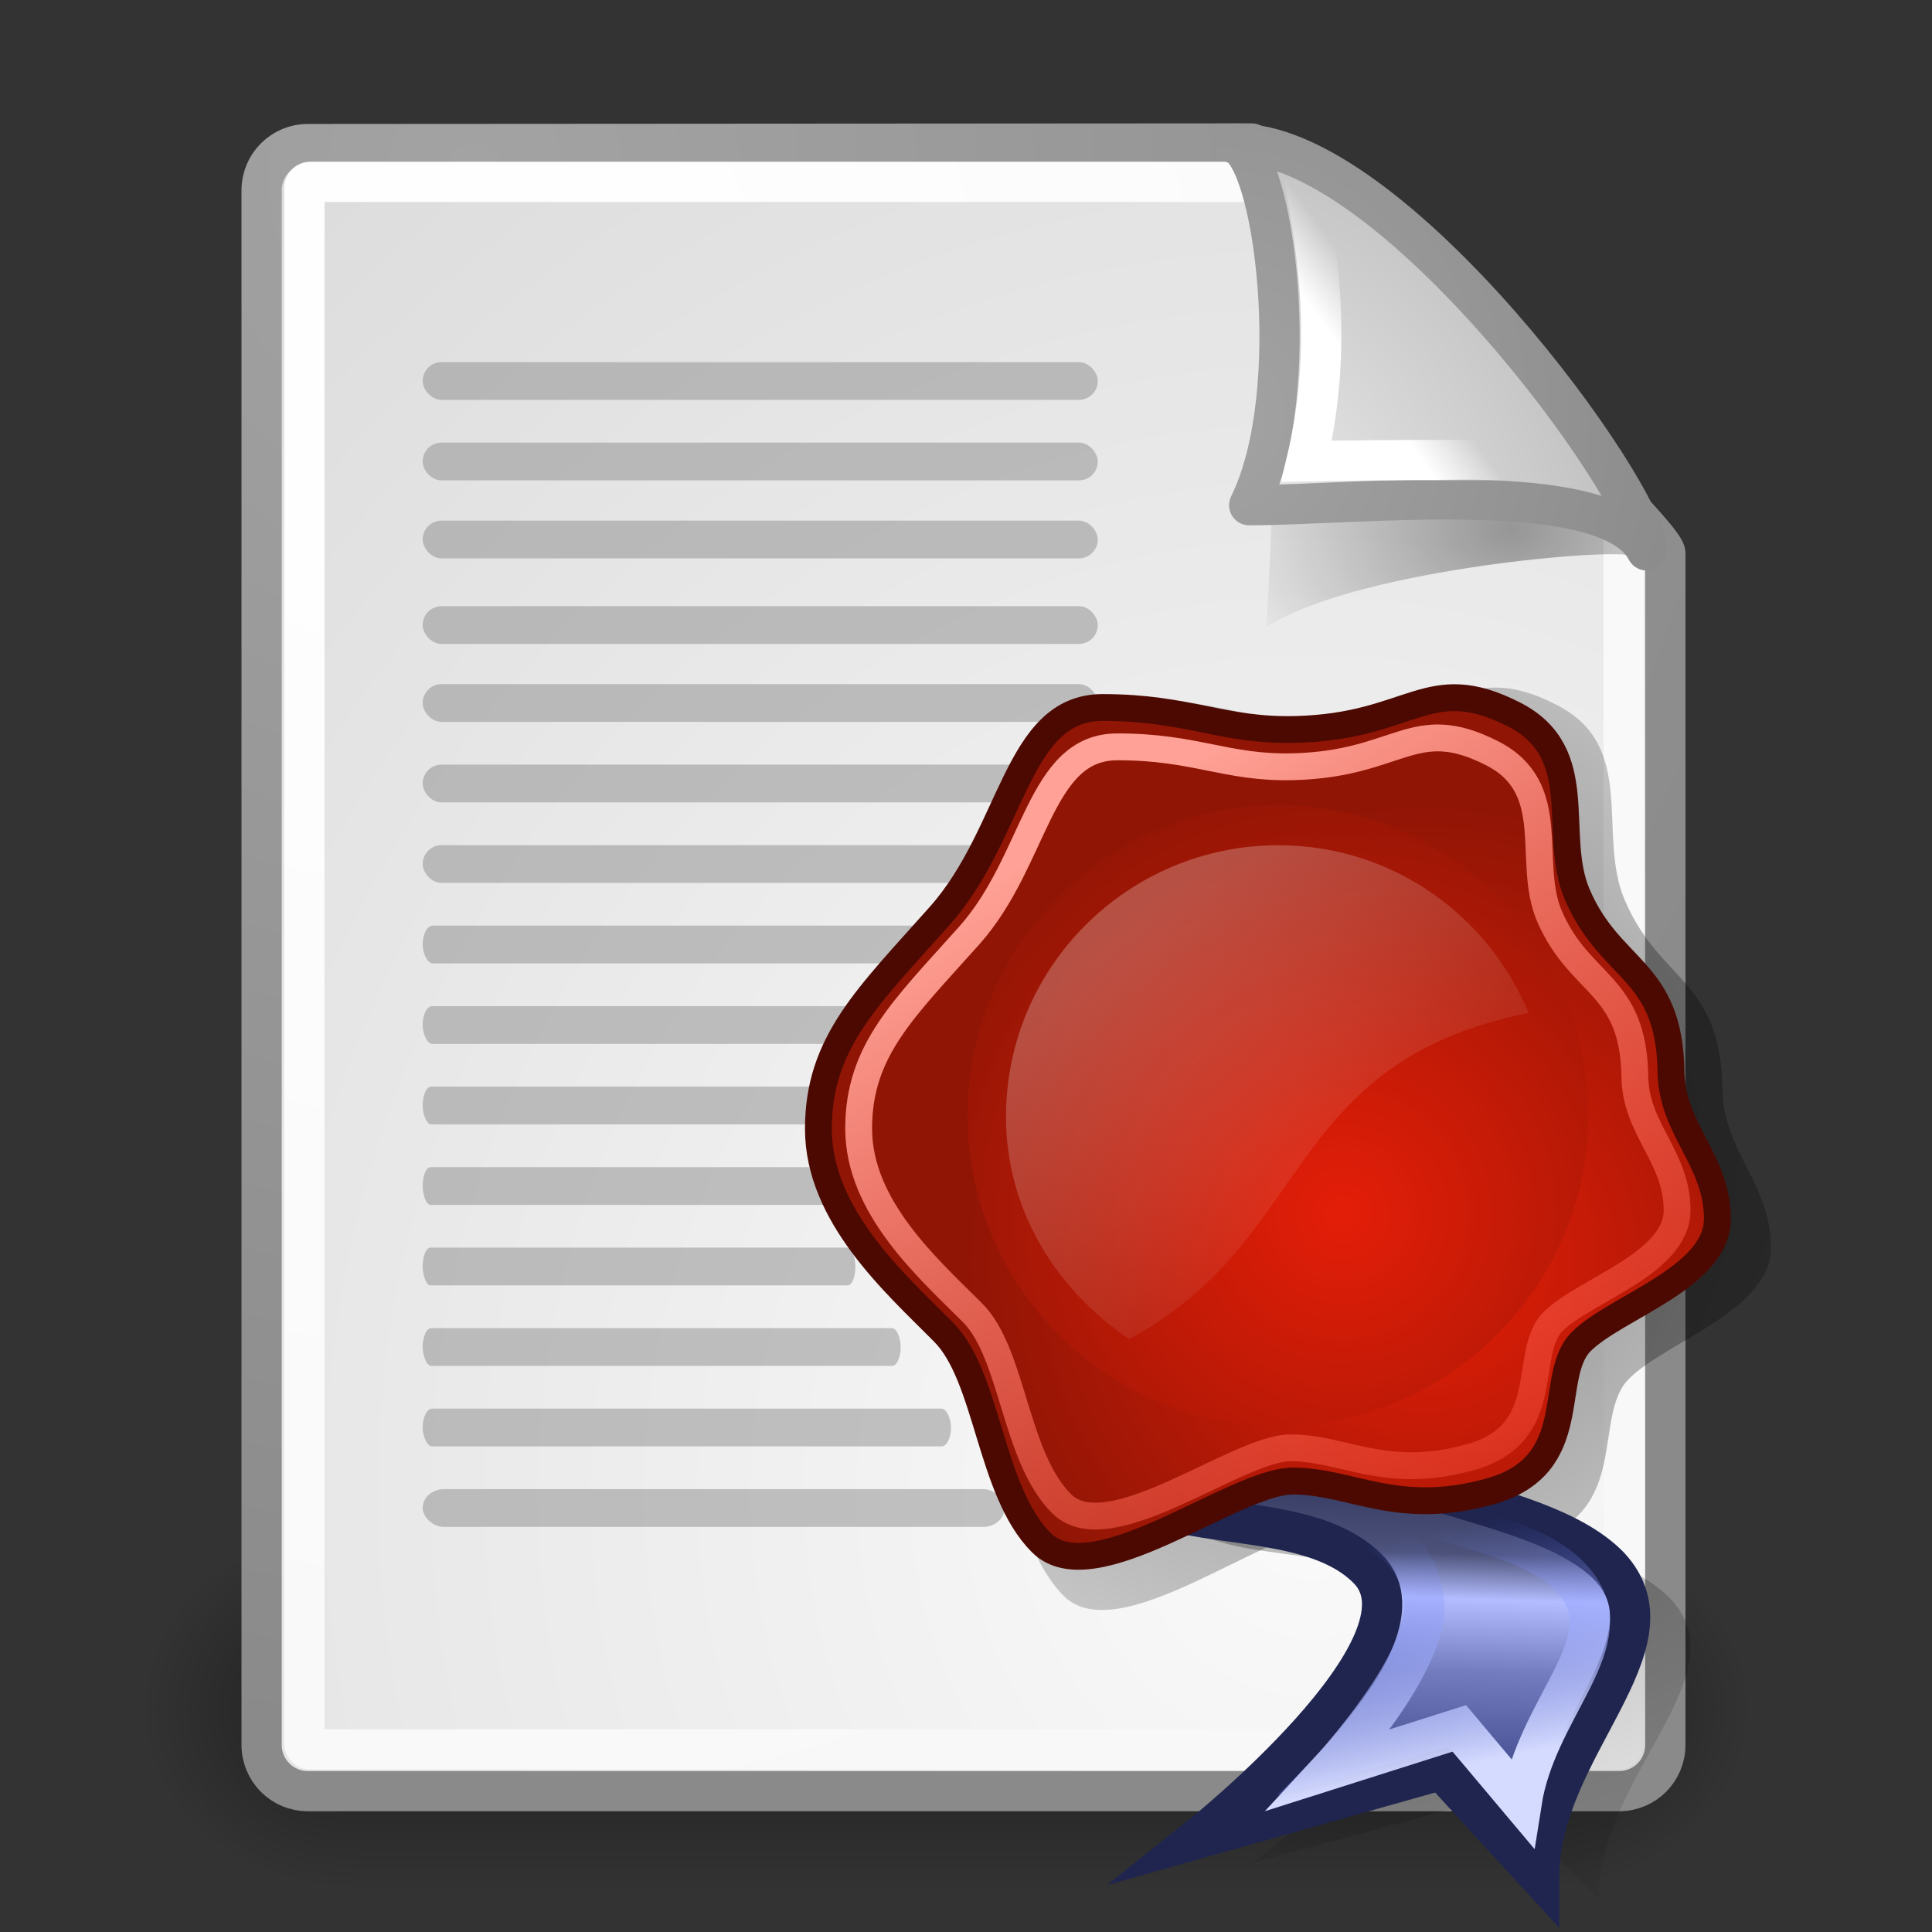 <?xml version="1.0" encoding="UTF-8" standalone="no"?>
<!-- Generator: Adobe Illustrator 9.0, SVG Export Plug-In  -->
<svg
   xmlns:dc="http://purl.org/dc/elements/1.1/"
   xmlns:cc="http://creativecommons.org/ns#"
   xmlns:rdf="http://www.w3.org/1999/02/22-rdf-syntax-ns#"
   xmlns:svg="http://www.w3.org/2000/svg"
   xmlns="http://www.w3.org/2000/svg"
   xmlns:xlink="http://www.w3.org/1999/xlink"
   xmlns:sodipodi="http://sodipodi.sourceforge.net/DTD/sodipodi-0.dtd"
   xmlns:inkscape="http://www.inkscape.org/namespaces/inkscape"
   sodipodi:docbase="/home/lapo/Desktop/tango-icon-theme/32x32/mimetypes"
   sodipodi:docname="text-x-copying.svg"
   inkscape:version="0.46"
   sodipodi:version="0.32"
   id="svg5105"
   xml:space="preserve"
   viewBox="0 0 48 48"
   height="48"
   width="48"
   version="1.0"
   inkscape:output_extension="org.inkscape.output.svg.inkscape"><rect x="0" y="0" width="48" height="48" fill="#333333" stroke="none"/>


<defs
   id="defs5187"><linearGradient
     inkscape:collect="always"
     id="linearGradient2251"><stop
       style="stop-color:#ffffff;stop-opacity:1;"
       offset="0"
       id="stop2253" /><stop
       style="stop-color:#ffffff;stop-opacity:0;"
       offset="1"
       id="stop2255" /></linearGradient><linearGradient
     y2="38.07"
     x2="34.17"
     y1="36.921"
     x1="33.396"
     gradientTransform="matrix(-3.277938e-2,-0.999,0.999,-3.277938e-2,-0.71,45.063)"
     gradientUnits="userSpaceOnUse"
     id="linearGradient8166"
     xlink:href="#linearGradient2251"
     inkscape:collect="always" /><radialGradient
     r="37.752"
     fy="2.367"
     fx="31.863"
     cy="2.367"
     cx="31.863"
     gradientTransform="matrix(0.332,0,0,0.354,20.105,9.582)"
     gradientUnits="userSpaceOnUse"
     id="radialGradient5350"
     xlink:href="#linearGradient269"
     inkscape:collect="always" /><radialGradient
     r="86.708"
     fy="14.937"
     fx="30.654"
     cy="14.937"
     cx="30.654"
     gradientTransform="matrix(0.148,1.009137e-2,-1.104438e-2,0.162,25.06,12.817)"
     gradientUnits="userSpaceOnUse"
     id="radialGradient5352"
     xlink:href="#linearGradient259"
     inkscape:collect="always" /><linearGradient
     inkscape:collect="always"
     id="linearGradient4790"><stop
       style="stop-color:#000000;stop-opacity:1;"
       offset="0"
       id="stop4792" /><stop
       style="stop-color:#000000;stop-opacity:0;"
       offset="1"
       id="stop4794" /></linearGradient><radialGradient
     gradientUnits="userSpaceOnUse"
     gradientTransform="matrix(1.745,0,0,1.284,-26.583,-3.478)"
     r="4.293"
     fy="12.989"
     fx="37.03"
     cy="12.989"
     cx="37.03"
     id="radialGradient4796"
     xlink:href="#linearGradient4790"
     inkscape:collect="always" /><linearGradient
     id="linearGradient15662"><stop
       id="stop15664"
       offset="0"
       style="stop-color:#ffffff;stop-opacity:1;" /><stop
       id="stop15666"
       offset="1"
       style="stop-color:#f8f8f8;stop-opacity:1;" /></linearGradient><radialGradient
     inkscape:collect="always"
     xlink:href="#linearGradient15662"
     id="radialGradient5671"
     gradientUnits="userSpaceOnUse"
     gradientTransform="matrix(0.968,0,0,1.033,3.354,0.646)"
     cx="8.144"
     cy="7.268"
     fx="8.144"
     fy="7.268"
     r="38.159" /><linearGradient
     id="linearGradient269"><stop
       id="stop270"
       offset="0"
       style="stop-color:#a3a3a3;stop-opacity:1;" /><stop
       id="stop271"
       offset="1"
       style="stop-color:#8a8a8a;stop-opacity:1;" /></linearGradient><radialGradient
     inkscape:collect="always"
     xlink:href="#linearGradient269"
     id="radialGradient5669"
     gradientUnits="userSpaceOnUse"
     gradientTransform="matrix(0.969,0,0,1.036,3.352,0.506)"
     cx="8.824"
     cy="3.756"
     fx="8.824"
     fy="3.756"
     r="37.752" /><linearGradient
     id="linearGradient259"><stop
       id="stop260"
       offset="0"
       style="stop-color:#fafafa;stop-opacity:1;" /><stop
       id="stop261"
       offset="1"
       style="stop-color:#bbbbbb;stop-opacity:1;" /></linearGradient><radialGradient
     inkscape:collect="always"
     xlink:href="#linearGradient259"
     id="radialGradient5667"
     gradientUnits="userSpaceOnUse"
     gradientTransform="matrix(0.961,0,0,1.044,-4.060961e-3,-0.142)"
     cx="33.967"
     cy="35.737"
     fx="33.967"
     fy="35.737"
     r="86.708" /><linearGradient
     id="linearGradient3702"><stop
       style="stop-color:black;stop-opacity:0;"
       offset="0"
       id="stop3704" /><stop
       id="stop3710"
       offset="0.5"
       style="stop-color:black;stop-opacity:1;" /><stop
       style="stop-color:black;stop-opacity:0;"
       offset="1"
       id="stop3706" /></linearGradient><linearGradient
     y2="39.999"
     x2="25.058"
     y1="47.028"
     x1="25.058"
     gradientUnits="userSpaceOnUse"
     id="linearGradient2092"
     xlink:href="#linearGradient3702"
     inkscape:collect="always" /><radialGradient
     r="2.5"
     fy="43.5"
     fx="4.993"
     cy="43.5"
     cx="4.993"
     gradientTransform="matrix(2.004,0,0,1.4,-20.012,-104.4)"
     gradientUnits="userSpaceOnUse"
     id="radialGradient2090"
     xlink:href="#linearGradient3688"
     inkscape:collect="always" /><linearGradient
     inkscape:collect="always"
     id="linearGradient3688"><stop
       style="stop-color:black;stop-opacity:1;"
       offset="0"
       id="stop3690" /><stop
       style="stop-color:black;stop-opacity:0;"
       offset="1"
       id="stop3692" /></linearGradient><radialGradient
     r="2.5"
     fy="43.5"
     fx="4.993"
     cy="43.5"
     cx="4.993"
     gradientTransform="matrix(2.004,0,0,1.4,27.988,-17.4)"
     gradientUnits="userSpaceOnUse"
     id="radialGradient2088"
     xlink:href="#linearGradient3688"
     inkscape:collect="always" /><inkscape:perspective
     sodipodi:type="inkscape:persp3d"
     inkscape:vp_x="0 : 16 : 1"
     inkscape:vp_y="0 : 1000 : 0"
     inkscape:vp_z="32 : 16 : 1"
     inkscape:persp3d-origin="16 : 10.666667 : 1"
     id="perspective2750" /><linearGradient
     id="linearGradient6684">
  <stop
   id="stop6686"
   offset="0"
   style="stop-color:#d5dbff;stop-opacity:1;" />
  <stop
   id="stop6688"
   offset="1"
   style="stop-color:#6579ff;stop-opacity:0;" />
</linearGradient><linearGradient
     id="linearGradient6665">
  <stop
   style="stop-color:#000000;stop-opacity:1;"
   offset="0"
   id="stop6667" />
  <stop
   style="stop-color:#000000;stop-opacity:0;"
   offset="1"
   id="stop6669" />
</linearGradient><linearGradient
     id="linearGradient6625">
  <stop
   id="stop6627"
   offset="0"
   style="stop-color:#1d2349;stop-opacity:1;" />
  <stop
   style="stop-color:#4c5279;stop-opacity:1;"
   offset="0.353"
   id="stop6637" />
  <stop
   style="stop-color:#b3bdff;stop-opacity:1;"
   offset="0.466"
   id="stop6633" />
  <stop
   id="stop6635"
   offset="0.65"
   style="stop-color:#727cbe;stop-opacity:1;" />
  <stop
   id="stop6629"
   offset="1"
   style="stop-color:#323c7e;stop-opacity:1;" />
</linearGradient><linearGradient
     id="linearGradient6617">
  <stop
   id="stop6619"
   offset="0"
   style="stop-color:#ffffff;stop-opacity:0.247;" />
  <stop
   id="stop6621"
   offset="1"
   style="stop-color:#ffffff;stop-opacity:0;" />
</linearGradient><linearGradient
     id="linearGradient6604">
  <stop
   id="stop6606"
   offset="0"
   style="stop-color:#ffa196;stop-opacity:1;" />
  <stop
   id="stop6608"
   offset="1"
   style="stop-color:#ff1f06;stop-opacity:0;" />
</linearGradient><radialGradient
     gradientUnits="userSpaceOnUse"
     fy="20.971"
     fx="28.789"
     r="13.281"
     cy="20.971"
     cx="28.789"
     id="aigrd1">
				<stop
   id="stop5115"
   style="stop-color:#E41E08"
   offset="0" />



				<stop
   id="stop5117"
   style="stop-color:#901505"
   offset="1" />



			</radialGradient><radialGradient
     gradientUnits="userSpaceOnUse"
     fy="13.544"
     fx="19.292"
     r="14.694"
     cy="13.544"
     cx="19.292"
     id="aigrd2">
				<stop
   id="stop5122"
   style="stop-color:#E41E08"
   offset="0" />



				<stop
   id="stop5124"
   style="stop-color:#901505"
   offset="1" />



			</radialGradient><linearGradient
     inkscape:collect="always"
     xlink:href="#linearGradient6617"
     id="linearGradient1940"
     gradientUnits="userSpaceOnUse"
     gradientTransform="matrix(0.981,0,0,0.927,-0.144,1.909)"
     x1="18.57"
     y1="9.444"
     x2="29.957"
     y2="22.783" /><linearGradient
     inkscape:collect="always"
     xlink:href="#linearGradient6604"
     id="linearGradient1943"
     gradientUnits="userSpaceOnUse"
     gradientTransform="matrix(0.96,0,0,0.914,0.285,2.253)"
     x1="15.339"
     y1="5.924"
     x2="43.141"
     y2="49.895" /><radialGradient
     inkscape:collect="always"
     xlink:href="#aigrd2"
     id="radialGradient1946"
     gradientUnits="userSpaceOnUse"
     gradientTransform="matrix(1.157,0,0,1.157,-5.066,-2.444)"
     cx="26.887"
     cy="20.479"
     fx="26.887"
     fy="20.479"
     r="14.694" /><radialGradient
     inkscape:collect="always"
     xlink:href="#aigrd1"
     id="radialGradient1949"
     gradientUnits="userSpaceOnUse"
     gradientTransform="matrix(1.289,0,0,1.293,-8.096,-4.093)"
     cx="28.789"
     cy="20.971"
     fx="28.789"
     fy="20.971"
     r="13.281" /><linearGradient
     inkscape:collect="always"
     xlink:href="#linearGradient6684"
     id="linearGradient1952"
     gradientUnits="userSpaceOnUse"
     gradientTransform="matrix(0.689,0,0,1.105,5.696,2.47)"
     x1="37.503"
     y1="35.458"
     x2="36.499"
     y2="27.404" /><linearGradient
     inkscape:collect="always"
     xlink:href="#linearGradient6625"
     id="linearGradient1955"
     gradientUnits="userSpaceOnUse"
     gradientTransform="matrix(0.845,0,0,1.217,-1.559,0.873)"
     x1="38.506"
     y1="22.886"
     x2="38.251"
     y2="35.018" /><radialGradient
     inkscape:collect="always"
     xlink:href="#linearGradient6665"
     id="radialGradient1958"
     gradientUnits="userSpaceOnUse"
     gradientTransform="matrix(1.012,0,0,0.991,1.015,-0.564)"
     cx="24.452"
     cy="19.819"
     fx="24.452"
     fy="19.819"
     r="33.156" /><radialGradient
     inkscape:collect="always"
     xlink:href="#linearGradient6665"
     id="radialGradient1961"
     gradientUnits="userSpaceOnUse"
     gradientTransform="matrix(1.037,0,0,0.976,1.433,-0.354)"
     cx="24.452"
     cy="19.819"
     fx="24.452"
     fy="19.819"
     r="33.156" /><radialGradient
     inkscape:collect="always"
     xlink:href="#linearGradient6665"
     id="radialGradient2842"
     gradientUnits="userSpaceOnUse"
     gradientTransform="matrix(0.691,0,0,0.651,16.955,15.764)"
     cx="24.452"
     cy="19.819"
     fx="24.452"
     fy="19.819"
     r="33.156" /><radialGradient
     inkscape:collect="always"
     xlink:href="#linearGradient6665"
     id="radialGradient2844"
     gradientUnits="userSpaceOnUse"
     gradientTransform="matrix(0.674,0,0,0.661,16.677,15.624)"
     cx="24.452"
     cy="19.819"
     fx="24.452"
     fy="19.819"
     r="33.156" /><linearGradient
     inkscape:collect="always"
     xlink:href="#linearGradient6625"
     id="linearGradient2846"
     gradientUnits="userSpaceOnUse"
     gradientTransform="matrix(0.563,0,0,0.811,14.96,16.582)"
     x1="38.506"
     y1="22.886"
     x2="38.251"
     y2="35.018" /><linearGradient
     inkscape:collect="always"
     xlink:href="#linearGradient6684"
     id="linearGradient2848"
     gradientUnits="userSpaceOnUse"
     gradientTransform="matrix(0.46,0,0,0.736,19.797,17.647)"
     x1="37.503"
     y1="35.458"
     x2="36.499"
     y2="27.404" /><radialGradient
     inkscape:collect="always"
     xlink:href="#aigrd1"
     id="radialGradient2850"
     gradientUnits="userSpaceOnUse"
     gradientTransform="matrix(0.86,0,0,0.862,10.603,13.271)"
     cx="28.789"
     cy="20.971"
     fx="28.789"
     fy="20.971"
     r="13.281" /><radialGradient
     inkscape:collect="always"
     xlink:href="#aigrd2"
     id="radialGradient2852"
     gradientUnits="userSpaceOnUse"
     gradientTransform="matrix(0.771,0,0,0.771,12.622,14.37)"
     cx="26.887"
     cy="20.479"
     fx="26.887"
     fy="20.479"
     r="14.694" /><linearGradient
     inkscape:collect="always"
     xlink:href="#linearGradient6604"
     id="linearGradient2854"
     gradientUnits="userSpaceOnUse"
     gradientTransform="matrix(0.64,0,0,0.609,16.19,17.502)"
     x1="15.339"
     y1="5.924"
     x2="43.141"
     y2="49.895" /><linearGradient
     inkscape:collect="always"
     xlink:href="#linearGradient6617"
     id="linearGradient2856"
     gradientUnits="userSpaceOnUse"
     gradientTransform="matrix(0.654,0,0,0.618,15.904,17.272)"
     x1="18.57"
     y1="9.444"
     x2="29.957"
     y2="22.783" /></defs>


<sodipodi:namedview
   inkscape:current-layer="svg5105"
   inkscape:window-y="123"
   inkscape:window-x="213"
   inkscape:cy="36.133627"
   inkscape:cx="33.42895"
   inkscape:zoom="5.6568542"
   id="base"
   pagecolor="#ffffff"
   bordercolor="#666"
   borderopacity="1"
   inkscape:pageopacity="0.0"
   inkscape:pageshadow="2"
   inkscape:window-width="1034"
   inkscape:window-height="818"
   inkscape:showpageshadow="true"
   showgrid="false"
   width="32px"
   height="32px"
   showborder="true" />



	




























	


<g
   style="display:inline"
   id="g2587"
   transform="matrix(0.909,0,0,1,-0.312,-0.749)"><rect
     ry="0.065"
     rx="0.152"
     y="9"
     x="15"
     height="1"
     width="22"
     id="rect2589"
     style="fill:#9b9b9b;fill-opacity:0.55;fill-rule:nonzero;stroke:none;stroke-width:1;stroke-linecap:round;stroke-linejoin:round;marker:none;marker-start:none;marker-mid:none;marker-end:none;stroke-miterlimit:4;stroke-dashoffset:0;stroke-opacity:0.082;visibility:visible;display:block;overflow:visible" /><rect
     ry="0.065"
     rx="0.152"
     y="11"
     x="15"
     height="1"
     width="22"
     id="rect2591"
     style="fill:#9b9b9b;fill-opacity:0.55;fill-rule:nonzero;stroke:none;stroke-width:1;stroke-linecap:round;stroke-linejoin:round;marker:none;marker-start:none;marker-mid:none;marker-end:none;stroke-miterlimit:4;stroke-dashoffset:0;stroke-opacity:0.082;visibility:visible;display:block;overflow:visible" /><rect
     ry="0.065"
     rx="0.152"
     y="13"
     x="15"
     height="1"
     width="22"
     id="rect2593"
     style="fill:#9b9b9b;fill-opacity:0.55;fill-rule:nonzero;stroke:none;stroke-width:1;stroke-linecap:round;stroke-linejoin:round;marker:none;marker-start:none;marker-mid:none;marker-end:none;stroke-miterlimit:4;stroke-dashoffset:0;stroke-opacity:0.082;visibility:visible;display:block;overflow:visible" /><rect
     ry="0.065"
     rx="0.152"
     y="15"
     x="15"
     height="1"
     width="22"
     id="rect2595"
     style="fill:#9b9b9b;fill-opacity:0.55;fill-rule:nonzero;stroke:none;stroke-width:1;stroke-linecap:round;stroke-linejoin:round;marker:none;marker-start:none;marker-mid:none;marker-end:none;stroke-miterlimit:4;stroke-dashoffset:0;stroke-opacity:0.082;visibility:visible;display:block;overflow:visible" /><rect
     ry="0.065"
     rx="0.152"
     y="17"
     x="15"
     height="1"
     width="22"
     id="rect2597"
     style="fill:#9b9b9b;fill-opacity:0.55;fill-rule:nonzero;stroke:none;stroke-width:1;stroke-linecap:round;stroke-linejoin:round;marker:none;marker-start:none;marker-mid:none;marker-end:none;stroke-miterlimit:4;stroke-dashoffset:0;stroke-opacity:0.082;visibility:visible;display:block;overflow:visible" /><rect
     ry="0.065"
     rx="0.152"
     y="19"
     x="15"
     height="1"
     width="22"
     id="rect2599"
     style="fill:#9b9b9b;fill-opacity:0.55;fill-rule:nonzero;stroke:none;stroke-width:1;stroke-linecap:round;stroke-linejoin:round;marker:none;marker-start:none;marker-mid:none;marker-end:none;stroke-miterlimit:4;stroke-dashoffset:0;stroke-opacity:0.082;visibility:visible;display:block;overflow:visible" /><rect
     ry="0.065"
     rx="0.152"
     y="21"
     x="15"
     height="1"
     width="22"
     id="rect2601"
     style="fill:#9b9b9b;fill-opacity:0.55;fill-rule:nonzero;stroke:none;stroke-width:1;stroke-linecap:round;stroke-linejoin:round;marker:none;marker-start:none;marker-mid:none;marker-end:none;stroke-miterlimit:4;stroke-dashoffset:0;stroke-opacity:0.082;visibility:visible;display:block;overflow:visible" /><rect
     ry="0.065"
     rx="0.152"
     y="23"
     x="15"
     height="1"
     width="22"
     id="rect2603"
     style="fill:#9b9b9b;fill-opacity:0.55;fill-rule:nonzero;stroke:none;stroke-width:1;stroke-linecap:round;stroke-linejoin:round;marker:none;marker-start:none;marker-mid:none;marker-end:none;stroke-miterlimit:4;stroke-dashoffset:0;stroke-opacity:0.082;visibility:visible;display:block;overflow:visible" /><rect
     ry="0.065"
     rx="0.078"
     y="25"
     x="15"
     height="1"
     width="11.351"
     id="rect2605"
     style="fill:#9b9b9b;fill-opacity:0.55;fill-rule:nonzero;stroke:none;stroke-width:1;stroke-linecap:round;stroke-linejoin:round;marker:none;marker-start:none;marker-mid:none;marker-end:none;stroke-miterlimit:4;stroke-dashoffset:0;stroke-opacity:0.082;visibility:visible;display:block;overflow:visible" /><rect
     ry="0.065"
     rx="0.074"
     y="37.99"
     x="15.544"
     height="1"
     width="10.683"
     id="rect2607"
     style="fill:#9b9b9b;fill-opacity:0.55;fill-rule:nonzero;stroke:none;stroke-width:1;stroke-linecap:round;stroke-linejoin:round;marker:none;marker-start:none;marker-mid:none;marker-end:none;stroke-miterlimit:4;stroke-dashoffset:0;stroke-opacity:0.082;visibility:visible;display:block;overflow:visible" /><rect
     ry="0.065"
     rx="0.066"
     y="26.977"
     x="15.059"
     height="1"
     width="9.594"
     id="rect2609"
     style="fill:#9b9b9b;fill-opacity:0.55;fill-rule:nonzero;stroke:none;stroke-width:1;stroke-linecap:round;stroke-linejoin:round;marker:none;marker-start:none;marker-mid:none;marker-end:none;stroke-miterlimit:4;stroke-dashoffset:0;stroke-opacity:0.082;visibility:visible;display:block;overflow:visible" /></g><g
   style="display:inline"
   id="g5624"
   transform="translate(-0.5,-6.5e-2)"><g
     inkscape:label="Shadow"
     id="g5626"><g
       transform="translate(-2e-6,2.838692e-5)"
       inkscape:label="Shadow"
       id="g2033"
       style="display:inline"><g
         transform="matrix(1.053,0,0,1.286,-1.263,-13.429)"
         style="opacity:0.4"
         id="g5629"><rect
           style="opacity:1;fill:url(#radialGradient2088);fill-opacity:1;stroke:none;stroke-width:1;stroke-linecap:round;stroke-linejoin:miter;stroke-miterlimit:4;stroke-dasharray:none;stroke-opacity:1"
           id="rect5631"
           width="5"
           height="7"
           x="38"
           y="40" /><rect
           style="opacity:1;fill:url(#radialGradient2090);fill-opacity:1;stroke:none;stroke-width:1;stroke-linecap:round;stroke-linejoin:miter;stroke-miterlimit:4;stroke-dasharray:none;stroke-opacity:1"
           id="rect5633"
           width="5"
           height="7"
           x="-10"
           y="-47"
           transform="scale(-1,-1)" /><rect
           style="opacity:1;fill:url(#linearGradient2092);fill-opacity:1;stroke:none;stroke-width:1;stroke-linecap:round;stroke-linejoin:miter;stroke-miterlimit:4;stroke-dasharray:none;stroke-opacity:1"
           id="rect5635"
           width="28"
           height="7"
           x="10"
           y="40" /></g></g></g><g
     id="g5637"
     inkscape:label="Base"
     style="display:inline"
     transform="translate(0.396,-1.529e-3)"><path
       sodipodi:nodetypes="ccccccccc"
       id="path5639"
       d="M 7.753,3.646 L 31.2,3.631 C 31.2,3.631 41.479,13.175 41.479,13.811 L 41.479,43.418 C 41.479,44.054 40.966,44.567 40.33,44.567 L 7.753,44.567 C 7.116,44.567 6.604,44.054 6.604,43.418 L 6.604,4.795 C 6.604,4.159 7.116,3.646 7.753,3.646 z"
       style="fill:url(#radialGradient5667);fill-opacity:1;fill-rule:nonzero;stroke:url(#radialGradient5669);stroke-width:1;stroke-linecap:round;stroke-linejoin:round;marker:none;marker-start:none;marker-mid:none;marker-end:none;stroke-miterlimit:4;stroke-dashoffset:0;stroke-opacity:1;visibility:visible;display:block;overflow:visible" /><path
       sodipodi:nodetypes="ccccccccc"
       id="path5641"
       d="M 7.815,4.584 L 32.691,4.584 C 32.691,4.584 40.442,12.605 40.442,12.688 L 40.442,43.381 C 40.442,43.464 40.375,43.53 40.293,43.53 L 7.815,43.53 C 7.733,43.53 7.666,43.464 7.666,43.381 L 7.666,4.733 C 7.666,4.65 7.733,4.584 7.815,4.584 z"
       style="fill:none;fill-opacity:1;fill-rule:nonzero;stroke:url(#radialGradient5671);stroke-width:1;stroke-linecap:round;stroke-linejoin:round;marker:none;marker-start:none;marker-mid:none;marker-end:none;stroke-miterlimit:4;stroke-dashoffset:0;stroke-opacity:1;visibility:visible;display:block;overflow:visible" /></g><g
     style="display:inline"
     inkscape:label="Text"
     id="g5643"><path
       sodipodi:nodetypes="cccc"
       id="path5645"
       d="M 40.985,13.861 C 40.257,12.515 34.882,10.131 32.085,9.331 C 32.254,10.904 31.962,15.649 31.962,15.649 C 34.024,14.274 40.204,13.699 40.985,13.861 z"
       style="opacity:0.357;fill:url(#radialGradient4796);fill-opacity:1;fill-rule:evenodd;stroke:none;stroke-width:1;stroke-linecap:butt;stroke-linejoin:miter;marker:none;marker-start:none;marker-mid:none;marker-end:none;stroke-miterlimit:4;stroke-dasharray:none;stroke-dashoffset:0;stroke-opacity:1;visibility:visible;display:inline;overflow:visible"
       inkscape:r_cx="true"
       inkscape:r_cy="true" /><path
       inkscape:r_cy="true"
       inkscape:r_cx="true"
       sodipodi:nodetypes="cccc"
       id="path5647"
       d="M 41.411,13.739 C 41.424,12.324 35.058,3.532 31.175,3.635 C 32.148,3.868 32.926,9.804 31.536,12.616 C 34.286,12.616 40.447,11.881 41.411,13.739 z"
       style="opacity:1;fill:url(#radialGradient5352);fill-opacity:1;fill-rule:nonzero;stroke:url(#radialGradient5350);stroke-width:1;stroke-linecap:butt;stroke-linejoin:round;marker:none;marker-start:none;marker-mid:none;marker-end:none;stroke-miterlimit:4;stroke-dasharray:none;stroke-dashoffset:0;stroke-opacity:1;visibility:visible;display:block;overflow:visible" /><path
       inkscape:r_cy="true"
       inkscape:r_cx="true"
       style="opacity:1;fill:none;fill-opacity:1;fill-rule:evenodd;stroke:url(#linearGradient8166);stroke-width:1;stroke-linecap:butt;stroke-linejoin:miter;marker:none;marker-start:none;marker-mid:none;marker-end:none;stroke-miterlimit:4;stroke-dasharray:none;stroke-dashoffset:0;stroke-opacity:1;visibility:visible;display:inline;overflow:visible"
       d="M 39.122,11.586 C 38.393,10.24 34.963,6.517 33.04,5.28 C 33.279,6.705 33.577,8.962 32.962,11.524 C 32.962,11.524 38.341,11.424 39.122,11.586 z"
       id="path5649"
       sodipodi:nodetypes="cccc" /><g
       inkscape:r_cy="true"
       inkscape:r_cx="true"
       transform="matrix(0.929,0,0,1,1.711,0)"
       style="opacity:0.511"
       id="g4851"><rect
         ry="0.469"
         rx="0.505"
         inkscape:r_cy="true"
         inkscape:r_cx="true"
         y="9.062"
         x="10"
         height="0.938"
         width="18.055"
         id="rect4819"
         style="opacity:1;fill:#8d8d8d;fill-opacity:1;fill-rule:evenodd;stroke:none;stroke-width:1px;stroke-linecap:round;stroke-linejoin:round;marker:none;marker-start:none;marker-mid:none;marker-end:none;stroke-miterlimit:4;stroke-dasharray:none;stroke-dashoffset:0;stroke-opacity:1;visibility:visible;display:inline;overflow:visible" /><rect
         style="opacity:1;fill:#8d8d8d;fill-opacity:1;fill-rule:evenodd;stroke:none;stroke-width:1px;stroke-linecap:round;stroke-linejoin:round;marker:none;marker-start:none;marker-mid:none;marker-end:none;stroke-miterlimit:4;stroke-dasharray:none;stroke-dashoffset:0;stroke-opacity:1;visibility:visible;display:inline;overflow:visible"
         id="rect4821"
         width="18.055"
         height="0.938"
         x="10"
         y="11.062"
         inkscape:r_cx="true"
         inkscape:r_cy="true"
         rx="0.505"
         ry="0.469" /><rect
         ry="0.469"
         rx="0.505"
         inkscape:r_cy="true"
         inkscape:r_cx="true"
         y="13"
         x="10"
         height="0.938"
         width="18.055"
         id="rect4823"
         style="opacity:1;fill:#8d8d8d;fill-opacity:1;fill-rule:evenodd;stroke:none;stroke-width:1px;stroke-linecap:round;stroke-linejoin:round;marker:none;marker-start:none;marker-mid:none;marker-end:none;stroke-miterlimit:4;stroke-dasharray:none;stroke-dashoffset:0;stroke-opacity:1;visibility:visible;display:inline;overflow:visible" /><rect
         style="opacity:1;fill:#8d8d8d;fill-opacity:1;fill-rule:evenodd;stroke:none;stroke-width:1px;stroke-linecap:round;stroke-linejoin:round;marker:none;marker-start:none;marker-mid:none;marker-end:none;stroke-miterlimit:4;stroke-dasharray:none;stroke-dashoffset:0;stroke-opacity:1;visibility:visible;display:inline;overflow:visible"
         id="rect4825"
         width="18.055"
         height="0.938"
         x="10"
         y="15.125"
         inkscape:r_cx="true"
         inkscape:r_cy="true"
         rx="0.505"
         ry="0.469" /><rect
         ry="0.469"
         rx="0.505"
         inkscape:r_cy="true"
         inkscape:r_cx="true"
         y="19.062"
         x="10"
         height="0.938"
         width="28.125"
         id="rect4827"
         style="opacity:1;fill:#8d8d8d;fill-opacity:1;fill-rule:evenodd;stroke:none;stroke-width:1px;stroke-linecap:round;stroke-linejoin:round;marker:none;marker-start:none;marker-mid:none;marker-end:none;stroke-miterlimit:4;stroke-dasharray:none;stroke-dashoffset:0;stroke-opacity:1;visibility:visible;display:inline;overflow:visible" /><rect
         style="opacity:1;fill:#8d8d8d;fill-opacity:1;fill-rule:evenodd;stroke:none;stroke-width:1px;stroke-linecap:round;stroke-linejoin:round;marker:none;marker-start:none;marker-mid:none;marker-end:none;stroke-miterlimit:4;stroke-dasharray:none;stroke-dashoffset:0;stroke-opacity:1;visibility:visible;display:inline;overflow:visible"
         id="rect4829"
         width="18.055"
         height="0.938"
         x="10"
         y="17.062"
         inkscape:r_cx="true"
         inkscape:r_cy="true"
         rx="0.505"
         ry="0.469" /><rect
         style="opacity:1;fill:#8d8d8d;fill-opacity:1;fill-rule:evenodd;stroke:none;stroke-width:1px;stroke-linecap:round;stroke-linejoin:round;marker:none;marker-start:none;marker-mid:none;marker-end:none;stroke-miterlimit:4;stroke-dasharray:none;stroke-dashoffset:0;stroke-opacity:1;visibility:visible;display:inline;overflow:visible"
         id="rect4831"
         width="28.125"
         height="0.938"
         x="10"
         y="21.062"
         inkscape:r_cx="true"
         inkscape:r_cy="true"
         rx="0.505"
         ry="0.469" /><rect
         style="opacity:1;fill:#8d8d8d;fill-opacity:1;fill-rule:evenodd;stroke:none;stroke-width:1px;stroke-linecap:round;stroke-linejoin:round;marker:none;marker-start:none;marker-mid:none;marker-end:none;stroke-miterlimit:4;stroke-dasharray:none;stroke-dashoffset:0;stroke-opacity:1;visibility:visible;display:inline;overflow:visible"
         id="rect4833"
         width="15.072"
         height="0.938"
         x="10"
         y="23.062"
         inkscape:r_cx="true"
         inkscape:r_cy="true"
         rx="0.27"
         ry="0.469" /><rect
         ry="0.469"
         rx="0.256"
         inkscape:r_cy="true"
         inkscape:r_cx="true"
         y="25.062"
         x="10"
         height="0.938"
         width="14.264"
         id="rect4835"
         style="opacity:1;fill:#8d8d8d;fill-opacity:1;fill-rule:evenodd;stroke:none;stroke-width:1px;stroke-linecap:round;stroke-linejoin:round;marker:none;marker-start:none;marker-mid:none;marker-end:none;stroke-miterlimit:4;stroke-dasharray:none;stroke-dashoffset:0;stroke-opacity:1;visibility:visible;display:inline;overflow:visible" /><rect
         ry="0.469"
         rx="0.227"
         inkscape:r_cy="true"
         inkscape:r_cx="true"
         y="27.062"
         x="10"
         height="0.938"
         width="12.65"
         id="rect4837"
         style="opacity:1;fill:#8d8d8d;fill-opacity:1;fill-rule:evenodd;stroke:none;stroke-width:1px;stroke-linecap:round;stroke-linejoin:round;marker:none;marker-start:none;marker-mid:none;marker-end:none;stroke-miterlimit:4;stroke-dasharray:none;stroke-dashoffset:0;stroke-opacity:1;visibility:visible;display:inline;overflow:visible" /><rect
         style="opacity:1;fill:#8d8d8d;fill-opacity:1;fill-rule:evenodd;stroke:none;stroke-width:1px;stroke-linecap:round;stroke-linejoin:round;marker:none;marker-start:none;marker-mid:none;marker-end:none;stroke-miterlimit:4;stroke-dasharray:none;stroke-dashoffset:0;stroke-opacity:1;visibility:visible;display:inline;overflow:visible"
         id="rect4839"
         width="11.573"
         height="0.938"
         x="10"
         y="29.062"
         inkscape:r_cx="true"
         inkscape:r_cy="true"
         rx="0.208"
         ry="0.469" /><rect
         style="opacity:1;fill:#8d8d8d;fill-opacity:1;fill-rule:evenodd;stroke:none;stroke-width:1px;stroke-linecap:round;stroke-linejoin:round;marker:none;marker-start:none;marker-mid:none;marker-end:none;stroke-miterlimit:4;stroke-dasharray:none;stroke-dashoffset:0;stroke-opacity:1;visibility:visible;display:inline;overflow:visible"
         id="rect4841"
         width="11.573"
         height="0.938"
         x="10"
         y="31.062"
         inkscape:r_cx="true"
         inkscape:r_cy="true"
         rx="0.208"
         ry="0.469" /><rect
         ry="0.469"
         rx="0.229"
         inkscape:r_cy="true"
         inkscape:r_cx="true"
         y="33.062"
         x="10"
         height="0.938"
         width="12.784"
         id="rect4843"
         style="opacity:1;fill:#8d8d8d;fill-opacity:1;fill-rule:evenodd;stroke:none;stroke-width:1px;stroke-linecap:round;stroke-linejoin:round;marker:none;marker-start:none;marker-mid:none;marker-end:none;stroke-miterlimit:4;stroke-dasharray:none;stroke-dashoffset:0;stroke-opacity:1;visibility:visible;display:inline;overflow:visible" /><rect
         ry="0.469"
         rx="0.254"
         inkscape:r_cy="true"
         inkscape:r_cx="true"
         y="35.062"
         x="10"
         height="0.938"
         width="14.13"
         id="rect4845"
         style="opacity:1;fill:#8d8d8d;fill-opacity:1;fill-rule:evenodd;stroke:none;stroke-width:1px;stroke-linecap:round;stroke-linejoin:round;marker:none;marker-start:none;marker-mid:none;marker-end:none;stroke-miterlimit:4;stroke-dasharray:none;stroke-dashoffset:0;stroke-opacity:1;visibility:visible;display:inline;overflow:visible" /><rect
         ry="0.469"
         rx="0.569"
         inkscape:r_cy="true"
         inkscape:r_cx="true"
         y="37.062"
         x="10"
         height="0.938"
         width="15.562"
         id="rect4849"
         style="opacity:1;fill:#8d8d8d;fill-opacity:1;fill-rule:evenodd;stroke:none;stroke-width:1px;stroke-linecap:round;stroke-linejoin:round;marker:none;marker-start:none;marker-mid:none;marker-end:none;stroke-miterlimit:4;stroke-dasharray:none;stroke-dashoffset:0;stroke-opacity:1;visibility:visible;display:inline;overflow:visible" /></g></g></g><path
   style="opacity:0.48;fill:url(#radialGradient2842);fill-opacity:1;fill-rule:nonzero;stroke:none;stroke-width:1;stroke-linecap:round;stroke-linejoin:round;marker:none;marker-start:none;marker-mid:none;marker-end:none;stroke-miterlimit:4;stroke-dashoffset:0;stroke-opacity:1;visibility:visible;display:inline;overflow:visible"
   d="M 32.973,28.87 C 32.973,28.87 28.989,34.32 28.989,36.819 C 28.989,39.317 33.586,37.954 35.425,39.771 C 37.263,41.588 31.135,46.282 31.135,46.282 L 37.263,44.616 L 39.715,47.19 C 39.715,44.086 43.316,41.588 41.477,39.695 C 39.562,37.803 34.122,38.03 33.816,35.532 C 33.51,33.033 33.05,28.945 33.05,28.945 L 32.973,28.87 z"
   id="path6671" /><path
   style="opacity:0.48;fill:url(#radialGradient2844);fill-opacity:1;fill-rule:nonzero;stroke:none;stroke-linecap:round;stroke-linejoin:round;stroke-miterlimit:4;stroke-opacity:1"
   d="M 40.358,22.343 C 41.228,24.413 42.756,24.307 42.794,27.07 C 42.815,28.61 44,29.419 44,30.993 C 44,32.567 41.357,33.345 40.457,34.27 C 39.557,35.196 40.528,37.57 38.086,38.268 C 35.667,38.959 34.485,37.99 32.955,37.99 C 31.425,37.99 27.763,41.025 26.413,39.636 C 25.063,38.247 25.034,35.213 23.864,34.009 C 22.603,32.713 20.612,30.902 20.612,28.588 C 20.612,26.274 21.912,25.052 23.774,22.9 C 25.695,20.68 25.754,17.346 28.004,17.346 C 30.255,17.346 31.117,17.98 33.033,17.931 C 36.086,17.851 36.46,16.358 38.705,17.529 C 40.685,18.561 39.677,20.723 40.358,22.343 z"
   id="path6639"
   sodipodi:nodetypes="csssssssssssss" /><path
   id="path5112"
   d="M 31.574,27.797 C 31.574,27.797 27.634,33.395 27.634,35.961 C 27.634,38.527 32.18,37.127 33.998,38.993 C 35.816,40.859 29.755,45.68 29.755,45.68 L 35.816,43.97 L 38.24,46.613 C 38.24,43.425 41.801,40.859 39.983,38.916 C 38.089,36.972 32.71,37.205 32.407,34.639 C 32.104,32.073 31.649,27.874 31.649,27.874 L 31.574,27.797 z"
   style="fill:url(#linearGradient2846);fill-opacity:1;fill-rule:nonzero;stroke:#1f254f;stroke-width:1;stroke-miterlimit:6.6;stroke-dasharray:none;stroke-opacity:1" /><path
   sodipodi:nodetypes="cscccsss"
   style="fill:none;fill-opacity:1;fill-rule:nonzero;stroke:url(#linearGradient2848);stroke-width:1;stroke-miterlimit:6.6;stroke-dasharray:none;stroke-opacity:1"
   d="M 31.127,37.287 C 33.606,37.566 35.173,38.055 35.378,39.766 C 35.558,41.263 33.074,43.951 33.074,43.951 L 36.256,42.941 L 37.804,44.781 C 38.165,42.475 40.181,40.914 39.263,39.496 C 38.111,37.716 34.38,38.102 34.201,36.422 C 34.023,34.743 29.663,37.121 31.127,37.287 z"
   id="path6680" /><path
   sodipodi:nodetypes="csssssssssssss"
   id="path5119"
   d="M 39.189,22.23 C 40.019,24.157 41.479,24.059 41.515,26.63 C 41.535,28.064 42.667,28.817 42.667,30.282 C 42.667,31.747 40.143,32.471 39.283,33.333 C 38.424,34.195 39.351,36.405 37.019,37.054 C 34.71,37.697 33.581,36.796 32.12,36.796 C 30.658,36.796 27.162,39.62 25.872,38.328 C 24.583,37.035 24.556,34.21 23.438,33.09 C 22.235,31.884 20.333,30.198 20.333,28.043 C 20.333,25.889 21.574,24.752 23.352,22.749 C 25.186,20.682 25.243,17.578 27.392,17.578 C 29.541,17.578 30.365,18.169 32.194,18.123 C 35.109,18.049 35.466,16.659 37.611,17.749 C 39.501,18.71 38.539,20.722 39.189,22.23 z"
   style="fill:url(#radialGradient2850);fill-rule:nonzero;stroke:#4c0901;stroke-width:0.667;stroke-linecap:round;stroke-linejoin:round;stroke-miterlimit:4;stroke-opacity:1" /><path
   id="path5126"
   d="M 39.459,27.711 C 39.459,31.953 35.989,35.423 31.748,35.423 C 27.506,35.423 24.036,31.953 24.036,27.711 C 24.036,23.47 27.506,20 31.748,20 C 35.989,20 39.459,23.47 39.459,27.711 z"
   style="fill:url(#radialGradient2852);fill-rule:nonzero;stroke:none;stroke-miterlimit:4" /><path
   style="fill:none;fill-rule:nonzero;stroke:url(#linearGradient2854);stroke-width:0.667;stroke-linecap:round;stroke-linejoin:round;stroke-miterlimit:4;stroke-opacity:1"
   d="M 38.5,22.771 C 39.257,24.517 40.585,24.428 40.618,26.759 C 40.637,28.058 41.667,28.741 41.667,30.068 C 41.667,31.396 39.369,32.052 38.586,32.833 C 37.804,33.614 38.648,35.617 36.525,36.205 C 34.422,36.788 33.395,35.971 32.064,35.971 C 30.734,35.971 27.55,38.531 26.376,37.36 C 25.202,36.188 25.177,33.628 24.16,32.613 C 23.064,31.519 21.333,29.992 21.333,28.039 C 21.333,26.087 22.463,25.056 24.082,23.241 C 25.752,21.368 25.803,18.555 27.76,18.555 C 29.716,18.555 30.466,19.091 32.132,19.049 C 34.786,18.982 35.111,17.722 37.063,18.71 C 38.785,19.581 37.908,21.404 38.5,22.771 z"
   id="path6600"
   sodipodi:nodetypes="csssssssssssss" /><path
   id="path6612"
   d="M 31.762,21 C 28.032,21 24.994,24.015 24.994,27.745 C 24.994,30.079 26.255,32.056 28.056,33.27 C 32.659,30.793 31.841,26.401 37.978,25.167 C 36.961,22.72 34.576,21 31.762,21 z"
   style="fill:url(#linearGradient2856);fill-opacity:1;fill-rule:nonzero;stroke:none;stroke-width:1;stroke-linecap:round;stroke-linejoin:round;marker:none;marker-start:none;marker-mid:none;marker-end:none;stroke-miterlimit:4;stroke-dashoffset:0;stroke-opacity:1;visibility:visible;display:inline;overflow:visible" /></svg>